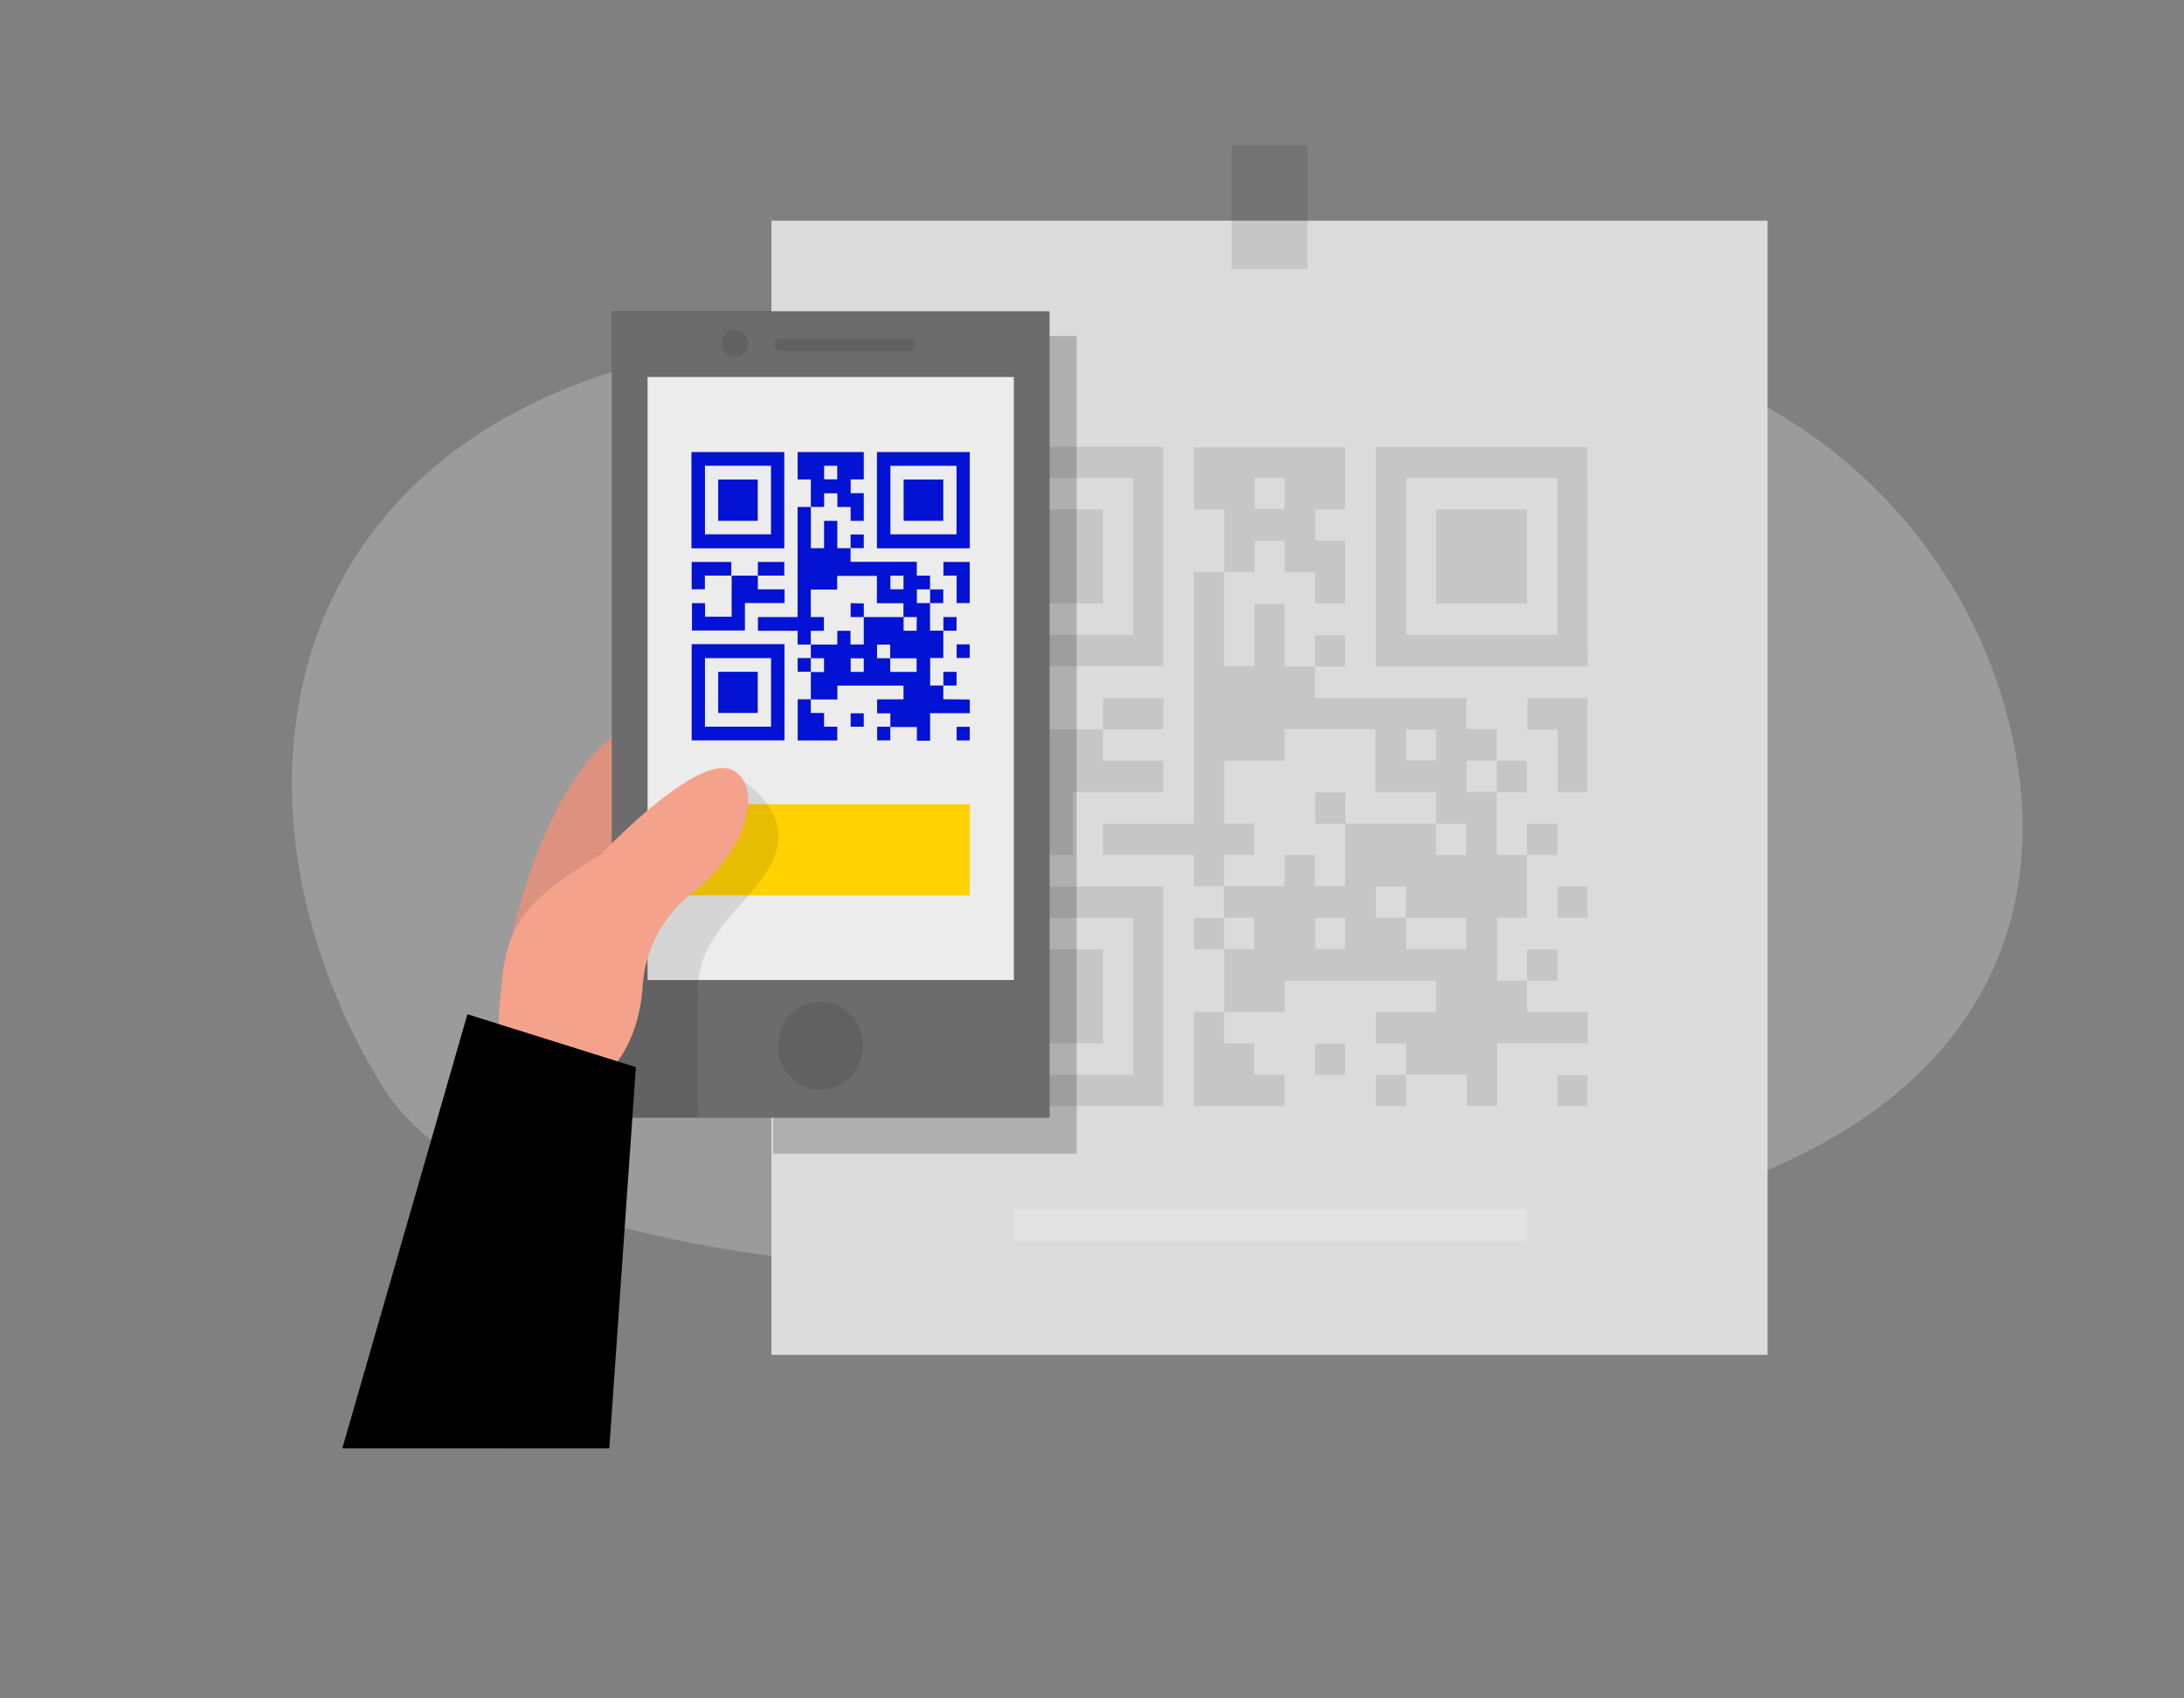 <svg width="90" height="70" viewBox="0 0 90 70" fill="none" xmlns="http://www.w3.org/2000/svg">
<rect x="0" y="0" width="90" height="70" fill="#808080" stroke="none"/>
<path opacity="0.3" d="M68.38 14.919C75.839 17.075 81.597 23.233 83.048 30.97C84.272 37.487 82.114 45.528 69.806 49.331C57.245 53.216 22.176 55.272 15.73 44.728C9.284 34.183 10.748 20.594 24.147 15.696C33.539 12.262 53.809 10.708 68.38 14.919Z" fill="#DBDBDB"/>
<path d="M31.79 9.095H72.839V55.841H31.79V9.095Z" fill="#DBDBDB"/>
<g opacity="0.1">
<path d="M62.928 41.711V40.42H61.688V37.824H62.928V35.233H61.679V32.643H60.44V31.346H61.679V30.053H60.428V28.761H54.187V27.47H52.936V24.885H51.692V27.452H50.443V23.585H49.192V33.948H45.45V35.233H49.192V36.531H50.438V37.821H51.678V39.121H50.445V41.706H52.945V40.418H59.175V41.713H56.7V43.006H57.947V44.296H60.446V45.586H61.693V43.004H65.43V41.711H62.928ZM57.94 30.065H59.175V31.346H57.94V30.065ZM55.433 39.116H54.198V37.835H55.433V39.116ZM55.433 33.945V36.526H54.185V35.233H52.938V36.522H50.445V35.233H51.687V33.941H50.45V31.351H52.936V30.058H56.682V32.643H59.175V33.941H55.44L55.433 33.945ZM57.926 37.826H56.7V36.54H57.94L57.926 37.826ZM60.417 39.116H57.938V37.831H60.424L60.417 39.116ZM60.417 35.231H59.175V33.945H60.415L60.417 35.231Z" fill="black"/>
<path d="M61.681 32.651C61.682 32.651 61.683 32.65 61.683 32.649C61.683 32.647 61.682 32.646 61.681 32.646C61.68 32.646 61.68 32.647 61.68 32.649C61.68 32.65 61.68 32.651 61.681 32.651Z" fill="black"/>
<path d="M47.939 18.41H39.211V27.461H47.939V18.41ZM46.692 26.166H40.462V19.705H46.692V26.166Z" fill="black"/>
<path d="M65.419 18.415H56.7V27.464H65.426L65.419 18.415ZM64.175 26.169H57.944V19.708H64.175V26.169Z" fill="black"/>
<path d="M39.213 45.589H47.941V36.538H39.213V45.589ZM40.464 37.835H46.692V44.296H40.464V37.835Z" fill="black"/>
<path d="M51.699 22.295H52.945V23.588H54.192V24.871H55.434V22.288H54.198V21H55.431V18.434H49.201V21H50.445V23.586H51.699V22.295ZM51.699 19.705H52.934V20.986H51.699V19.705Z" fill="black"/>
<path d="M42.953 30.061V33.934H40.451V32.667H39.216V35.233H44.204V32.644H47.941V31.351H45.451V30.061H42.953Z" fill="black"/>
<path d="M49.203 45.591H52.934V44.299H51.689V43.006H50.443V41.713H49.203V45.591Z" fill="black"/>
<path d="M39.216 28.773V31.339H40.458V30.049H42.951V28.763L39.216 28.773Z" fill="black"/>
<path d="M65.419 32.643V28.77H62.944V30.063H64.189V32.643H65.419Z" fill="black"/>
<path d="M45.447 30.061C45.447 30.061 45.448 30.06 45.448 30.058C45.448 30.057 45.447 30.056 45.447 30.056C45.446 30.056 45.445 30.057 45.445 30.058C45.445 30.06 45.446 30.061 45.447 30.061Z" fill="black"/>
<path d="M47.939 28.773H45.45V30.058H47.939V28.773Z" fill="black"/>
<path d="M64.173 33.953H62.931V35.234H64.173V33.953Z" fill="black"/>
<path d="M65.419 36.538H64.184V37.821H65.419V36.538Z" fill="black"/>
<path d="M55.431 26.183H54.191V27.468H55.431V26.183Z" fill="black"/>
<path d="M49.203 37.831V39.121H50.443V37.831H49.203Z" fill="black"/>
<path d="M50.442 39.126C50.443 39.126 50.443 39.124 50.443 39.123C50.443 39.122 50.443 39.121 50.442 39.121C50.441 39.121 50.44 39.122 50.44 39.123C50.44 39.124 50.441 39.126 50.442 39.126Z" fill="black"/>
<path d="M64.173 39.13H62.931V40.416H64.173V39.13Z" fill="black"/>
<path d="M61.681 31.356C61.682 31.356 61.683 31.355 61.683 31.353C61.683 31.352 61.682 31.351 61.681 31.351C61.68 31.351 61.68 31.352 61.68 31.353C61.68 31.355 61.68 31.356 61.681 31.356Z" fill="black"/>
<path d="M62.921 32.648V31.355H61.682V32.648H62.921Z" fill="black"/>
<path d="M54.196 44.298H55.431V43.015H54.196V44.298Z" fill="black"/>
<path d="M56.7 45.589H57.94V44.303H56.7V45.589Z" fill="black"/>
<path d="M64.184 45.593H65.419V44.31H64.184V45.593Z" fill="black"/>
<path d="M54.198 32.667V33.955H55.438V32.667H54.198Z" fill="black"/>
<path d="M45.45 21H41.708V24.873H45.45V21Z" fill="black"/>
<path d="M62.921 21H59.188V24.871H62.921V21Z" fill="black"/>
<path d="M41.708 42.999H45.45V39.128H41.708V42.999Z" fill="black"/>
</g>
<path opacity="0.2" d="M31.857 13.848H44.365V47.551H31.857V13.848Z" fill="black"/>
<path d="M21.101 38.582C21.101 38.582 22.97 29.449 27.682 29.449C32.393 29.449 34.895 43.804 23.438 45.367L21.101 38.582Z" fill="#F4A28C"/>
<path opacity="0.1" d="M21.101 38.582C21.101 38.582 22.97 29.449 27.682 29.449C32.393 29.449 34.895 43.804 23.438 45.367L21.101 38.582Z" fill="black"/>
<path d="M25.221 12.838H43.245V46.058H25.221V12.838Z" fill="black"/>
<path opacity="0.46" d="M25.221 12.838H43.245V46.058H25.221V12.838Z" fill="#ECECEC"/>
<path d="M26.685 15.54H41.78V40.392H26.685V15.54Z" fill="#ECECEC"/>
<path d="M28.235 33.148H39.965V36.904H28.235V33.148Z" fill="#FFD200"/>
<path opacity="0.1" d="M30.668 32.226C30.668 32.226 32.673 33.474 31.903 35.327C31.134 37.179 28.787 38.304 28.753 40.735C28.72 43.167 28.753 46.06 28.753 46.06H25.221V40.39L30.668 32.226Z" fill="black"/>
<path d="M24.789 35.189C24.789 35.189 28.425 31.334 29.995 31.677C31.289 31.96 31.291 34.634 28.47 36.86C27.896 37.306 27.422 37.876 27.079 38.529C26.736 39.183 26.533 39.905 26.483 40.647C26.404 41.893 26.008 43.372 24.789 44.492C22.228 46.844 20.327 44.8 20.574 41.62C20.822 38.439 20.988 37.504 24.789 35.189Z" fill="#F4A28C"/>
<path d="M25.108 59.694L26.203 43.983L19.262 41.802L14.107 59.694H25.108Z" fill="black"/>
<path opacity="0.1" d="M25.108 59.694L26.204 43.983L22.89 42.943L20.833 59.694H25.108Z" fill="black"/>
<path opacity="0.1" d="M30.28 14.719C30.584 14.719 30.829 14.464 30.829 14.149C30.829 13.835 30.584 13.58 30.28 13.58C29.977 13.58 29.731 13.835 29.731 14.149C29.731 14.464 29.977 14.719 30.28 14.719Z" fill="black"/>
<path opacity="0.1" d="M37.471 13.951H32.136C32.007 13.951 31.902 14.06 31.902 14.194V14.226C31.902 14.361 32.007 14.469 32.136 14.469H37.471C37.6 14.469 37.705 14.361 37.705 14.226V14.194C37.705 14.06 37.6 13.951 37.471 13.951Z" fill="black"/>
<path opacity="0.1" d="M33.806 44.922C34.775 44.922 35.559 44.108 35.559 43.104C35.559 42.1 34.775 41.286 33.806 41.286C32.838 41.286 32.054 42.1 32.054 43.104C32.054 44.108 32.838 44.922 33.806 44.922Z" fill="black"/>
<path d="M38.873 25.989V25.991H38.875L38.873 25.989Z" fill="#0312D3"/>
<path d="M35.051 22.591V22.593H35.052L35.051 22.591Z" fill="#0312D3"/>
<path d="M38.873 28.819V28.254H38.331V27.12H38.873V25.991H38.326V24.857H37.784V24.29H38.326V23.723H37.78V23.156H35.05V22.594H34.504V21.467H33.959V22.594H33.415V20.895H32.868V25.433H31.234V25.998H32.87V26.565H33.415V27.13H33.957V27.699H33.415V28.828H34.508V28.257H37.233V28.824H36.146V29.4H36.691V29.965H37.784V30.529H38.329V29.395H39.964V28.831L38.873 28.819ZM36.693 23.728H37.233V24.288H36.693V23.728ZM35.595 27.694H35.055V27.134H35.595V27.694ZM35.595 25.433V26.563H35.048V26H34.504V26.565H33.41V26H33.952V25.433H33.412V24.299H34.499V23.735H36.137V24.862H37.231V25.433H35.595ZM36.684 27.13H36.142V26.567H36.684V27.13ZM37.773 27.694H36.686V27.132H37.773V27.694ZM37.773 25.996H37.237V25.433H37.78L37.773 25.996Z" fill="#0312D3"/>
<path d="M35.598 25.424H35.599V25.422L35.598 25.424Z" fill="#0312D3"/>
<path d="M33.412 20.893V20.895H33.414L33.412 20.893Z" fill="#0312D3"/>
<path d="M33.414 28.821V28.819H33.412L33.414 28.821Z" fill="#0312D3"/>
<path d="M33.414 27.12H33.412V27.122H33.414V27.12Z" fill="#0312D3"/>
<path d="M32.319 18.632H28.494V22.599H32.319V18.632ZM31.772 22.022H29.05V19.197H31.772V22.022Z" fill="#0312D3"/>
<path d="M39.963 18.632H36.138V22.599H39.963V18.632ZM39.418 22.022H36.693V19.199H39.418V22.022Z" fill="#0312D3"/>
<path d="M28.503 30.515H32.328V26.549H28.503V30.515ZM29.05 27.125H31.774V29.951H29.05V27.125Z" fill="#0312D3"/>
<path d="M33.412 20.893L33.414 20.895V20.893H33.412Z" fill="#0312D3"/>
<path d="M33.961 20.331H34.508V20.895H35.053V21.467H35.595V20.326H35.055V19.759H35.595V18.632H32.87V19.761H33.415V20.893H33.961V20.331ZM33.961 19.197H34.501V19.756H33.961V19.197Z" fill="#0312D3"/>
<path d="M30.15 23.725V25.419H29.055V24.859H28.515V25.986H30.697V24.854H32.331V24.29H31.23V23.725H30.15Z" fill="#0312D3"/>
<path d="M30.137 23.725H30.138V23.723L30.137 23.725Z" fill="#0312D3"/>
<path d="M32.872 30.518H34.503V29.951H33.959V29.386H33.412V28.821H32.872V30.518Z" fill="#0312D3"/>
<path d="M33.414 28.821L33.412 28.819V28.821H33.414Z" fill="#0312D3"/>
<path d="M30.137 23.725L30.138 23.723H30.137V23.725Z" fill="#0312D3"/>
<path d="M28.503 23.161V24.288H29.047V23.723H30.136V23.161H28.503Z" fill="#0312D3"/>
<path d="M39.962 24.855V23.161H38.878V23.725H39.422V24.855H39.962Z" fill="#0312D3"/>
<path d="M32.319 23.161H31.23V23.723H32.319V23.161Z" fill="#0312D3"/>
<path d="M38.873 25.989L38.875 25.991V25.989H38.873Z" fill="#0312D3"/>
<path d="M39.418 25.433H38.876V25.995H39.418V25.433Z" fill="#0312D3"/>
<path d="M39.962 26.558H39.422V27.118H39.962V26.558Z" fill="#0312D3"/>
<path d="M35.051 22.591L35.052 22.593V22.591H35.051Z" fill="#0312D3"/>
<path d="M35.595 22.029H35.053V22.591H35.595V22.029Z" fill="#0312D3"/>
<path d="M32.87 27.123V27.687H33.412V27.123H32.87Z" fill="#0312D3"/>
<path d="M39.418 27.692H38.876V28.254H39.418V27.692Z" fill="#0312D3"/>
<path d="M38.871 24.857V24.293H38.329V24.857H38.871Z" fill="#0312D3"/>
<path d="M35.055 29.951H35.595V29.4H35.055V29.951Z" fill="#0312D3"/>
<path d="M36.147 30.515H36.689V29.953H36.147V30.515Z" fill="#0312D3"/>
<path d="M39.422 30.517H39.962V29.957H39.422V30.517Z" fill="#0312D3"/>
<path d="M35.598 25.424L35.599 25.422H35.598V25.424Z" fill="#0312D3"/>
<path d="M35.055 24.859V25.433H35.597V24.871L35.055 24.859Z" fill="#0312D3"/>
<path d="M31.226 19.763H29.595V21.466H31.226V19.763Z" fill="#0312D3"/>
<path d="M38.871 19.763H37.237V21.466H38.871V19.763Z" fill="#0312D3"/>
<path d="M29.595 29.384H31.226V27.689H29.595V29.384Z" fill="#0312D3"/>
<path opacity="0.1" d="M50.751 5.997H53.879V11.088H50.751V5.997Z" fill="black"/>
<path opacity="0.46" d="M41.78 49.835H62.937V51.147H41.78V49.835Z" fill="#ECECEC"/>
</svg>
